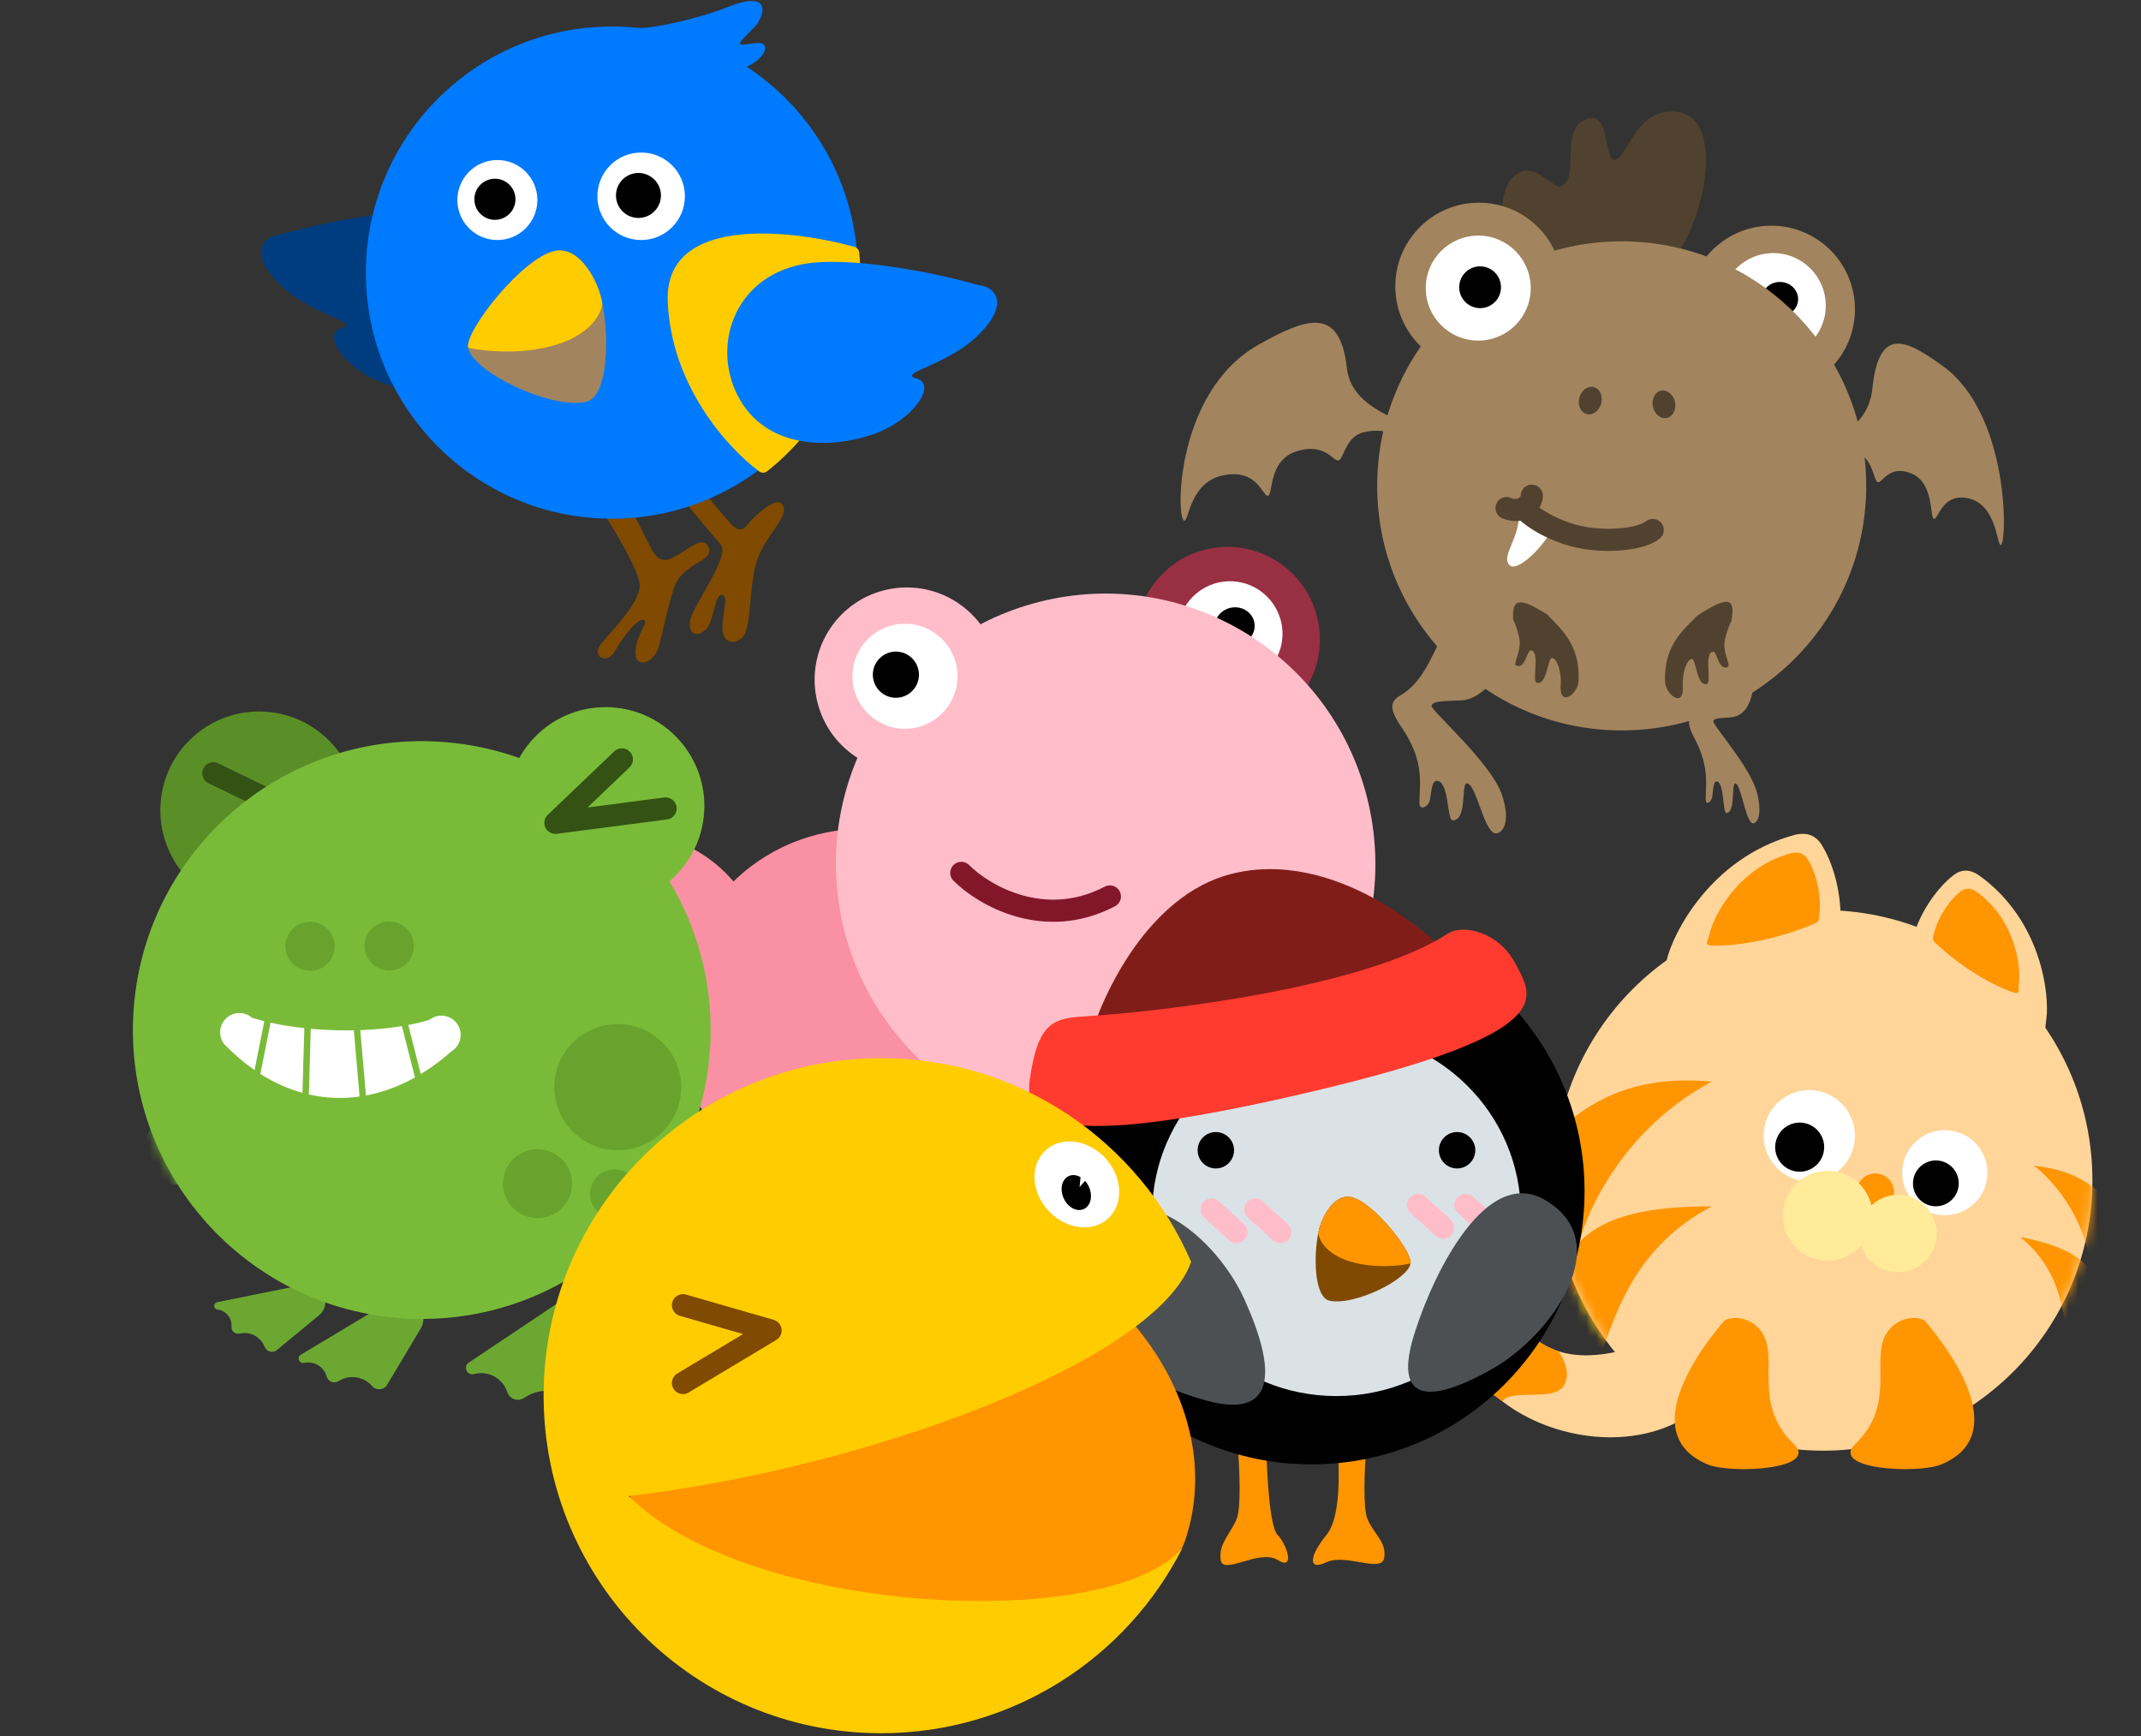 <svg width="222" height="180" viewBox="0 0 222 180" fill="none" xmlns="http://www.w3.org/2000/svg">
<rect x="0" y="0" width="222" height="180" fill="#333333" stroke="none"/>
<mask id="mask0_1152_15192" style="mask-type:alpha" maskUnits="userSpaceOnUse" x="161" y="94" width="56" height="57">
<ellipse cx="189.029" cy="122.388" rx="27.933" ry="28.025" fill="#79BB38"/>
</mask>
<g mask="url(#mask0_1152_15192)">
<ellipse cx="3.346" cy="3.349" rx="3.346" ry="3.349" transform="matrix(0.552 -0.834 0.835 0.55 161.573 136.353)" fill="#68A42D"/>
</g>
<ellipse cx="189.029" cy="122.388" rx="27.933" ry="28.025" fill="#FFD599"/>
<circle cx="4.417" cy="4.417" r="4.417" transform="matrix(-1 -2.93204e-09 -2.93204e-09 1 206.077 117.177)" fill="white"/>
<ellipse cx="200.73" cy="122.697" rx="2.372" ry="2.377" transform="rotate(11.301 200.73 122.697)" fill="black"/>
<circle cx="4.732" cy="4.732" r="4.732" transform="matrix(-1 -2.93204e-09 -2.93204e-09 1 192.337 113.03)" fill="white"/>
<ellipse cx="186.608" cy="118.943" rx="2.541" ry="2.547" transform="rotate(11.301 186.608 118.943)" fill="black"/>
<path d="M175.208 146.693C179.733 143.651 175.31 139.405 172.533 137.662C171.068 139.557 165.435 141.378 161.593 140.103C156.79 138.509 155.587 133.038 150.853 136.039C146.119 139.04 150.483 141.203 155.772 145.291C161.061 149.38 169.553 150.495 175.208 146.693Z" fill="#FFD599"/>
<path d="M150.853 136.039C146.119 139.04 150.483 141.202 155.772 145.291C156.797 143.964 160.888 145.31 162.059 143.794C162.997 142.581 162.139 140.828 161.593 140.103C156.79 138.509 155.587 133.038 150.853 136.039Z" fill="#FF9500"/>
<path d="M185.986 149.713C188.719 152.356 179.579 152.844 177.107 151.856C168.424 148.296 178.856 136.88 178.856 136.88C180.282 136.232 182.491 136.99 183.134 139.084C183.983 141.85 182.097 145.954 185.986 149.713Z" fill="#FF9500"/>
<path d="M192.381 149.713C189.648 152.356 198.788 152.844 201.26 151.856C209.943 148.296 199.511 136.88 199.511 136.88C198.085 136.232 195.876 136.99 195.233 139.084C194.384 141.85 196.27 145.954 192.381 149.713Z" fill="#FF9500"/>
<circle cx="1.944" cy="1.944" r="1.944" transform="matrix(-0.998 -0.056 -0.056 0.998 196.503 121.781)" fill="#FF9500"/>
<circle cx="4.018" cy="4.018" r="4.018" transform="matrix(-0.998 -0.056 -0.056 0.998 201.046 124.112)" fill="#FFEB99"/>
<circle cx="4.666" cy="4.666" r="4.666" transform="matrix(-0.998 -0.056 -0.056 0.998 194.432 121.665)" fill="#FFEB99"/>
<path d="M188.866 87.56C189.991 89.328 191.105 92.702 190.794 96.237C190.652 97.844 190.312 98.165 188.384 98.165C180.676 98.165 175.697 100.575 173.77 101.539C171.842 102.503 172.485 101.057 172.806 99.611C173.413 96.879 177.303 89.006 185.975 86.596C187.36 86.212 188.288 86.651 188.866 87.56Z" fill="#FFD599"/>
<path d="M187.453 89.107C188.165 90.238 188.872 92.398 188.674 94.66C188.584 95.688 188.589 95.599 187.453 96.049C183.523 97.604 179.893 98.053 177.884 98.053C176.516 98.053 177.07 97.744 177.274 96.819C177.658 95.071 180.124 90.033 185.621 88.49C186.498 88.244 187.086 88.525 187.453 89.107Z" fill="#FF9500"/>
<path d="M202.588 90.724C201.113 91.842 199.151 94.295 198.321 97.32C197.944 98.695 198.127 99.066 199.724 99.659C206.111 102.031 209.495 105.56 210.795 106.952C212.095 108.344 212.008 106.948 212.187 105.651C212.525 103.201 211.724 95.481 205.28 90.815C204.252 90.07 203.347 90.149 202.588 90.724Z" fill="#FFD599"/>
<path d="M203.284 92.441C202.345 93.159 201.095 94.73 200.563 96.665C200.321 97.545 200.345 97.47 201.148 98.192C203.925 100.69 206.794 102.179 208.459 102.797C209.593 103.218 209.228 102.792 209.344 101.963C209.564 100.396 209.071 95.463 204.992 92.493C204.341 92.019 203.767 92.071 203.284 92.441Z" fill="#FF9500"/>
<mask id="mask1_1152_15192" style="mask-type:alpha" maskUnits="userSpaceOnUse" x="161" y="94" width="56" height="57">
<ellipse cx="189.029" cy="122.388" rx="27.933" ry="28.025" fill="#FFD599"/>
</mask>
<g mask="url(#mask1_1152_15192)">
<path d="M177.488 125.084C169.553 129.281 167.639 136.097 166.18 139.887C161.527 137.177 156.888 121.399 162.037 116.819C167.185 112.238 172.636 111.727 177.488 112.15C167.085 117.682 163.89 127.887 163.817 128.727C166.601 125.914 171.338 125.084 177.488 125.084Z" fill="#FF9500"/>
<path d="M209.472 128.258C213.527 131.548 213.849 135.654 214.254 137.981C217.214 136.96 221.643 128.481 219.222 125.286C216.802 122.091 213.749 121.184 210.933 120.878C216.244 125.209 216.915 131.392 216.862 131.88C215.591 129.961 212.982 128.952 209.472 128.258Z" fill="#FF9500"/>
</g>
<ellipse cx="14.334" cy="14.366" rx="14.334" ry="14.366" transform="matrix(-0.981 0.196 0.196 0.981 76.362 83.783)" fill="#FA90A4"/>
<ellipse cx="19.351" cy="19.393" rx="19.351" ry="19.393" transform="matrix(-0.981 0.196 0.196 0.981 104.719 82.511)" fill="#FA90A4"/>
<ellipse opacity="0.5" cx="9.556" cy="9.577" rx="9.556" ry="9.577" transform="matrix(-0.981 0.196 0.196 0.981 134.794 55.015)" fill="#FF2D55"/>
<circle cx="127.538" cy="65.712" r="5.444" fill="white"/>
<ellipse cx="2.08" cy="1.962" rx="2.08" ry="1.962" transform="matrix(-0.981 0.196 0.196 0.981 129.676 62.604)" fill="black"/>
<ellipse cx="27.952" cy="28.013" rx="27.952" ry="28.013" transform="matrix(-0.981 0.196 0.196 0.981 136.575 56.612)" fill="#FFBDCA"/>
<path d="M99.677 90.506C101.973 92.808 108.269 96.518 115.083 92.948" stroke="#821729" stroke-width="2.295" stroke-linecap="round"/>
<ellipse cx="9.556" cy="9.577" rx="9.556" ry="9.577" transform="matrix(-0.981 0.196 0.196 0.981 101.527 59.222)" fill="#FFBDCA"/>
<circle cx="93.837" cy="70.119" r="5.444" fill="white"/>
<ellipse cx="2.389" cy="2.394" rx="2.389" ry="2.394" transform="matrix(-0.981 0.196 0.196 0.981 94.769 67.138)" fill="black"/>
<path d="M157.767 17.797C153.479 19.495 157.154 30.185 158.642 34.313C162.913 33.044 172.026 29.554 174.307 25.756C177.158 21.009 178.395 12.309 174.065 11.628C169.736 10.947 168.832 16.142 167.528 16.566C166.225 16.99 167.097 11.055 164.307 12.425C161.697 13.707 163.858 18.431 161.874 19.334C161.195 19.642 159.38 17.158 157.767 17.797Z" fill="#51422F"/>
<circle cx="183.672" cy="32.069" r="8.669" transform="rotate(0.409 183.672 32.069)" fill="#A2845E"/>
<circle cx="183.871" cy="31.686" r="5.444" fill="white"/>
<ellipse cx="184.559" cy="31.01" rx="1.887" ry="1.776" transform="rotate(0.409 184.559 31.01)" fill="black"/>
<circle cx="168.154" cy="50.379" r="25.356" transform="rotate(0.409 168.154 50.379)" fill="#A2845E"/>
<circle cx="153.348" cy="29.685" r="8.669" transform="rotate(0.409 153.348 29.685)" fill="#A2845E"/>
<circle cx="153.28" cy="29.871" r="5.444" fill="white"/>
<circle cx="153.472" cy="29.783" r="2.167" transform="rotate(0.409 153.472 29.783)" fill="black"/>
<ellipse cx="164.894" cy="41.535" rx="1.173" ry="1.446" transform="rotate(15.173 164.894 41.535)" fill="#51422F"/>
<ellipse cx="172.534" cy="41.921" rx="1.173" ry="1.446" transform="rotate(-11.998 172.534 41.921)" fill="#51422F"/>
<path d="M139.654 38.129C140.095 42.019 144.322 43.153 146.801 44.477C146.704 45.244 146.316 46.593 145.547 45.85C144.586 44.922 143.392 44.386 141.453 44.807C139.513 45.228 139.345 47.562 138.805 47.738C138.264 47.914 137.39 45.792 134.34 46.831C131.491 47.801 132.031 51.317 131.472 51.406C130.914 51.495 130.425 48.6 126.918 49.267C123.41 49.933 123.304 53.91 122.813 53.984C121.936 54.116 121.758 40.618 130.54 35.716C135.386 33.011 138.919 31.644 139.654 38.129Z" fill="#A2845E"/>
<path d="M194.146 40.294C193.742 44.213 190.34 45.303 188.336 46.606C188.404 47.382 188.697 48.748 189.323 48.009C190.106 47.084 191.069 46.559 192.618 47.009C194.168 47.459 194.272 49.816 194.703 50.001C195.134 50.185 195.862 48.056 198.293 49.142C200.564 50.158 200.085 53.7 200.532 53.797C200.979 53.894 201.408 50.979 204.21 51.697C207.013 52.414 207.046 56.429 207.439 56.51C208.14 56.654 208.457 43.037 201.482 37.977C197.633 35.184 194.819 33.76 194.146 40.294Z" fill="#A2845E"/>
<path d="M145.355 72.002C147.855 70.504 148.762 67.067 149.99 65.204L156.195 68.678C155.368 70.068 153.604 72.473 151.631 72.61C150.13 72.715 148.49 72.603 148.442 73.194C148.402 73.693 154.623 79.115 155.721 82.367C156.761 85.445 155.692 86.412 155.109 86.408C153.843 86.399 153.027 80.947 152.039 81.24C151.515 81.396 152.128 85.115 150.62 85.054C150.004 85.029 150.299 80.971 148.973 80.961C148.431 80.957 148.406 82.31 148.266 82.975C148.126 83.639 147.173 84.149 147.179 83.237C147.193 81.308 147.752 78.93 145.33 75.415C143.804 73.198 144.31 72.629 145.355 72.002Z" fill="#A2845E"/>
<path d="M175.745 73.877C177.299 72.677 177.866 69.931 178.631 68.442L182.272 67.384C181.757 68.495 182.506 73.925 179.64 74.355C178.715 74.493 177.691 74.353 177.66 74.825C177.635 75.223 181.489 79.545 182.167 82.141C182.808 84.597 182.144 85.371 181.782 85.368C180.996 85.363 180.496 81.01 179.882 81.246C179.557 81.37 179.933 84.34 178.997 84.293C178.615 84.274 178.803 81.032 177.98 81.027C177.643 81.024 177.626 82.105 177.538 82.636C177.45 83.166 176.858 83.575 176.863 82.847C176.874 81.306 177.224 79.406 175.726 76.602C174.781 74.834 175.096 74.379 175.745 73.877Z" fill="#A2845E"/>
<path d="M157.404 52.686C157.698 54.125 157.166 55.409 156.736 56.446C156.341 57.401 156.032 58.147 156.536 58.611C157.376 59.385 160.274 56.501 161.121 54.479L157.404 52.686Z" fill="white"/>
<path d="M163.679 70.631C163.891 66.833 161.791 65.174 160.456 63.733C157.588 61.922 156.756 61.97 156.905 64.286C157.003 64.428 157.262 64.988 157.516 66.085C157.834 67.455 156.864 68.763 157.185 68.984C158.156 69.486 158.322 67.388 158.737 67.433C159.734 67.542 158.814 70.612 159.332 70.782C160.411 71.134 160.465 68.198 160.944 68.215C161.511 68.346 161.879 69.712 161.842 70.856C161.56 73.479 163.602 72.004 163.679 70.631Z" fill="#51422F"/>
<path d="M172.65 70.695C172.492 66.894 174.616 65.265 175.971 63.844C179.189 61.763 179.996 61.887 179.514 64.447C179.415 64.588 179.147 65.144 178.877 66.237C178.54 67.603 179.491 68.924 179.167 69.141C178.189 69.629 178.053 67.528 177.637 67.568C176.639 67.663 177.515 70.746 176.995 70.907C175.91 71.245 175.899 68.308 175.419 68.318C174.851 68.441 174.463 69.802 174.484 70.946C174.728 73.573 172.707 72.069 172.65 70.695Z" fill="#51422F"/>
<path d="M171.372 54.953C170.064 56.028 165.713 56.419 162.484 55.323C159.256 54.228 157.952 52.69 157.952 52.69M157.952 52.69C158.648 52.349 158.826 51.685 158.828 51.396M157.952 52.69C157.082 53.118 156.218 52.678 156.218 52.678" stroke="#51422F" stroke-width="2.295" stroke-linecap="round" stroke-linejoin="round"/>
<path d="M128.225 157.495C128.704 156.378 128.542 152.485 128.337 149.834C128.288 149.191 128.875 148.677 129.503 148.822L130.561 149.066C130.989 149.165 131.293 149.544 131.301 149.984C131.35 152.535 131.627 158.302 132.473 159.147C133.417 160.091 134.361 162.923 132.473 161.743C130.585 160.563 126.809 163.395 126.573 161.743C126.337 160.091 127.517 159.147 128.225 157.495Z" fill="#FF9500"/>
<path d="M141.792 157.495C141.313 156.378 141.475 152.485 141.679 149.834C141.729 149.191 141.142 148.677 140.514 148.822L139.456 149.066C139.027 149.165 138.726 149.544 138.74 149.984C138.819 152.362 139.096 157.254 137.544 159.147C135.802 161.271 135.535 162.938 137.544 161.979C139.522 161.035 143.298 163.159 143.534 161.507C143.77 159.855 142.5 159.147 141.792 157.495Z" fill="#FF9500"/>
<circle cx="135.982" cy="123.512" r="28.32" fill="black"/>
<ellipse cx="138.578" cy="125.872" rx="19.116" ry="18.88" fill="#DBE2E6"/>
<circle cx="126.07" cy="119.264" r="1.888" fill="black"/>
<circle cx="151.086" cy="119.264" r="1.888" fill="black"/>
<path d="M127.62 90.627C119.161 92.806 114.338 102.965 112.984 107.772C126.637 106.379 153.407 102.912 151.264 100.192C148.585 96.791 138.194 87.903 127.62 90.627Z" fill="#801D18"/>
<path d="M150.095 96.822C141.467 102.435 120.438 104.885 112.687 105.37C109.343 105.579 107.637 105.795 106.77 111.975C106.082 116.877 110.752 119.159 136.282 113.123C161.812 107.088 158.969 103.422 157.182 99.995C155.394 96.568 151.694 95.776 150.095 96.822Z" fill="#FF3B30"/>
<path d="M125.623 125.4L128.219 127.76" stroke="#FFBDCA" stroke-width="2.295" stroke-linecap="round"/>
<path d="M147.041 124.928L149.637 127.288" stroke="#FFBDCA" stroke-width="2.295" stroke-linecap="round"/>
<path d="M130.164 125.4L132.759 127.76" stroke="#FFBDCA" stroke-width="2.295" stroke-linecap="round"/>
<path d="M151.964 124.928L154.56 127.288" stroke="#FFBDCA" stroke-width="2.295" stroke-linecap="round"/>
<path d="M111.37 129.892C107.462 137.796 118.49 143.289 124.493 145.047C132.587 147.541 132.335 141.941 128.994 134.64C125.791 127.639 116.254 120.013 111.37 129.892Z" fill="#4C5052"/>
<path d="M160.184 124.409C154.107 120.881 148.73 131.898 146.801 137.847C144.101 145.875 148.66 145.415 154.857 141.863C160.8 138.457 167.78 128.82 160.184 124.409Z" fill="#4C5052"/>
<path d="M140.079 124.109C138.258 123.736 136.913 126.417 136.696 127.851C136.219 130.068 136.216 134.536 137.887 134.872C140.469 135.392 145.978 132.688 146.261 131.006C146.472 129.75 142.355 124.575 140.079 124.109Z" fill="#804A00"/>
<path d="M140.079 124.109C138.258 123.736 136.913 126.417 136.696 127.851C136.738 128.501 137.443 129.996 139.924 130.776C142.406 131.557 145.183 131.255 146.261 131.006C146.472 129.75 142.355 124.575 140.079 124.109Z" fill="#FF9500"/>
<path d="M47.139 22.141C42.803 21.348 34.31 22.793 29.009 24.336C27.861 24.351 25.482 25.699 28.701 29.169C31.919 32.638 37.6 33.442 35.447 34.01C33.294 34.579 35.692 38.282 39.842 39.76C43.992 41.238 50.666 41.51 53.736 36.236C56.807 30.963 54.549 23.496 47.139 22.141Z" fill="#003D80"/>
<path d="M74.986 53.401L70.778 48.419L68.592 49.199L74.728 56.464C75.78 57.71 71.662 62.969 71.534 64.501C71.405 66.032 72.601 66.034 73.352 65.072C74.021 64.216 74.102 61.618 74.868 61.683C75.633 61.747 74.832 63.757 74.916 65.292C74.976 66.39 75.884 67.022 76.921 66.145C77.959 65.268 77.612 61.142 78.428 58.318C79.243 55.494 82.212 53.326 81.008 52.193C80.331 51.556 78.092 53.623 77.558 54.341C76.56 55.681 75.799 54.257 74.986 53.401Z" fill="#804A00"/>
<path d="M67.39 56.618L64.746 51.382L62.145 52.513C63.398 54.419 65.985 58.66 66.302 60.384C66.7 62.538 62.456 66.262 62.07 67.163C61.591 68.279 63.09 68.791 63.777 67.499C64.553 66.04 66.188 64.038 66.746 64.278C67.304 64.517 66.059 65.57 65.898 67.485C65.737 69.399 67.716 68.794 68.228 67.295C68.6 66.204 69.476 61.615 70.163 60.323C70.85 59.031 72.653 58.218 72.861 58.043C73.068 57.867 73.93 57.382 73.372 56.543C73.013 56.004 72.27 56.299 71.869 56.551C71.326 56.891 70.197 57.596 69.751 57.824C68.684 58.371 68.002 57.926 67.39 56.618Z" fill="#804A00"/>
<ellipse cx="63.446" cy="28.266" rx="25.507" ry="25.516" transform="rotate(-0.216 63.446 28.266)" fill="#007AFF"/>
<path d="M69.237 31.307C68.846 22.373 81.676 23.704 88.573 25.584C88.858 25.662 89.063 25.905 89.094 26.198C90.034 35.182 86.179 43.603 79.559 48.856C79.31 49.053 78.964 49.064 78.71 48.875C75.459 46.451 69.619 40.047 69.237 31.307Z" fill="#FFCC00"/>
<path d="M75.431 0.74C72.366 1.963 67.552 3.029 65.826 2.908L77.281 6.977C79.428 6.118 80.163 4.172 78.185 4.484C76.208 4.796 76.3 4.756 78.179 2.862C79.241 1.792 80.256 -1.185 75.431 0.74Z" fill="#007AFF"/>
<path d="M57.535 26.018C60.184 25.476 62.141 29.377 62.457 31.462C63.15 34.688 63.154 41.188 60.723 41.677C56.967 42.433 48.952 38.5 48.541 36.053C48.234 34.225 54.223 26.696 57.535 26.018Z" fill="#A2845E"/>
<path d="M57.535 26.018C60.184 25.476 62.141 29.377 62.457 31.462C62.395 32.408 61.37 34.583 57.76 35.718C54.15 36.854 50.11 36.414 48.541 36.053C48.234 34.225 54.223 26.696 57.535 26.018Z" fill="#FFCC00"/>
<circle cx="51.573" cy="20.74" r="4.148" fill="white"/>
<circle cx="66.48" cy="20.351" r="4.537" fill="white"/>
<ellipse cx="2.132" cy="2.132" rx="2.132" ry="2.132" transform="matrix(0.998 0.061 -0.061 0.998 49.321 18.405)" fill="black"/>
<ellipse cx="2.332" cy="2.332" rx="2.332" ry="2.332" transform="matrix(0.998 0.061 -0.061 0.998 64.017 17.797)" fill="black"/>
<path d="M83.338 27.375C87.674 26.581 96.167 28.026 101.469 29.57C102.616 29.584 104.995 30.932 101.777 34.402C98.559 37.871 92.878 38.675 95.031 39.243C97.183 39.812 94.785 43.516 90.635 44.994C86.485 46.472 79.811 46.743 76.741 41.47C73.671 36.196 75.928 28.73 83.338 27.375Z" fill="#007AFF"/>
<circle cx="26.866" cy="84.011" r="10.24" transform="rotate(3.367 26.866 84.011)" fill="#5A8E26"/>
<path d="M31.568 133.192L22.527 135.018C22.097 135.105 22.12 135.727 22.556 135.781C23.435 135.89 24.072 136.678 24.004 137.561C23.971 137.987 24.34 138.338 24.763 138.278L25.042 138.239C26.032 138.1 26.993 138.634 27.398 139.547L27.457 139.681C27.675 140.171 28.3 140.319 28.715 139.977L33.082 136.375C34.039 135.586 33.944 134.094 32.895 133.435C32.5 133.187 32.025 133.1 31.568 133.192Z" fill="#6CA732"/>
<mask id="mask2_1152_15192" style="mask-type:alpha" maskUnits="userSpaceOnUse" x="13" y="76" width="61" height="61">
<circle cx="43.733" cy="106.801" r="29.952" transform="rotate(3.367 43.733 106.801)" fill="#79BB38"/>
</mask>
<g mask="url(#mask2_1152_15192)">
<ellipse cx="3.58" cy="3.587" rx="3.58" ry="3.587" transform="matrix(0.601 -0.799 0.802 0.597 13.467 119.971)" fill="#68A42D"/>
</g>
<path d="M32.489 85.2L22.122 80.177" stroke="#335214" stroke-width="2.295" stroke-linecap="round" stroke-linejoin="round"/>
<path d="M66.311 133.874L61.235 125.347L52.085 129.286C56.157 132.262 61.068 133.868 66.106 133.874L66.311 133.874Z" fill="#6CA732"/>
<path d="M40.621 134.811L31.193 140.464C30.744 140.733 31.02 141.424 31.532 141.311C32.564 141.083 33.598 141.716 33.877 142.736C34.011 143.228 34.567 143.476 35.019 143.24L35.316 143.085C36.373 142.535 37.668 142.752 38.49 143.618L38.611 143.745C39.053 144.21 39.816 144.127 40.144 143.577L43.605 137.787C44.362 136.519 43.656 134.88 42.212 134.556C41.668 134.434 41.098 134.525 40.621 134.811Z" fill="#6CA732"/>
<path d="M61.705 132.519L48.608 141.282C47.985 141.699 48.428 142.668 49.152 142.47C50.612 142.07 52.134 142.901 52.603 144.341C52.83 145.035 53.642 145.35 54.272 144.981L54.687 144.738C56.16 143.875 58.028 144.093 59.264 145.272L59.446 145.446C60.11 146.08 61.195 145.906 61.627 145.096L66.177 136.565C67.173 134.697 66.049 132.4 63.961 132.04C63.175 131.905 62.367 132.076 61.705 132.519Z" fill="#6CA732"/>
<circle cx="43.733" cy="106.801" r="29.952" transform="rotate(3.367 43.733 106.801)" fill="#79BB38"/>
<circle cx="62.794" cy="83.56" r="10.24" transform="rotate(3.367 62.794 83.56)" fill="#79BB38"/>
<ellipse cx="6.557" cy="6.571" rx="6.557" ry="6.571" transform="matrix(0.601 -0.799 0.802 0.597 54.846 114.04)" fill="#68A42D"/>
<ellipse cx="3.58" cy="3.587" rx="3.58" ry="3.587" transform="matrix(0.601 -0.799 0.802 0.597 50.703 123.446)" fill="#68A42D"/>
<ellipse cx="2.55" cy="2.555" rx="2.55" ry="2.555" transform="matrix(0.601 -0.799 0.802 0.597 60.151 124.308)" fill="#68A42D"/>
<ellipse cx="2.55" cy="2.555" rx="2.55" ry="2.555" transform="matrix(0.601 -0.799 0.802 0.597 28.571 98.625)" fill="#68A42D"/>
<ellipse cx="2.55" cy="2.555" rx="2.55" ry="2.555" transform="matrix(0.601 -0.799 0.802 0.597 36.778 98.595)" fill="#68A42D"/>
<path fill-rule="evenodd" clip-rule="evenodd" d="M43.63 111.368C44.688 110.728 45.725 109.963 46.733 109.077C46.818 109.014 46.885 108.963 46.933 108.926C46.956 108.907 46.976 108.892 46.99 108.881L47.008 108.867L47.014 108.862L47.017 108.859C47.017 108.859 47.018 108.858 45.769 107.303L47.018 108.858C47.877 108.169 48.015 106.913 47.325 106.054C46.636 105.195 45.382 105.058 44.523 105.745C43.843 105.951 43.108 106.129 42.334 106.276L43.63 111.368ZM41.675 106.393C40.317 106.617 38.855 106.756 37.358 106.81L37.946 113.588C39.662 113.267 41.368 112.643 43.029 111.717L41.675 106.393ZM32.223 106.67C33.691 106.804 35.202 106.857 36.69 106.828L37.285 113.696C35.525 113.945 33.758 113.874 32.025 113.48L32.223 106.67ZM31.557 106.603C30.339 106.47 29.16 106.28 28.057 106.035L26.997 111.352C28.408 112.249 29.871 112.902 31.362 113.313L31.557 106.603ZM26.125 105.52C26.536 105.65 26.964 105.77 27.407 105.881L26.395 110.953C25.435 110.288 24.501 109.508 23.601 108.611C23.576 108.591 23.552 108.57 23.528 108.55L23.522 108.545L23.52 108.543L23.518 108.542C23.518 108.541 24.121 107.843 24.375 107.549L24.375 107.548C24.442 107.47 24.485 107.421 24.485 107.421L23.518 108.541C22.684 107.821 22.591 106.561 23.312 105.727C24.032 104.893 25.29 104.801 26.125 105.52Z" fill="white"/>
<path d="M64.481 78.738L57.592 85.314L69.015 83.827" stroke="#335214" stroke-width="2.295" stroke-linecap="round" stroke-linejoin="round"/>
<path d="M122.87 159.77C120.911 165.525 101.912 178.524 85.801 173.04C69.689 167.557 60.164 152.724 64.525 139.911C68.886 127.098 85.483 121.157 101.594 126.64C117.705 132.124 127.231 146.957 122.87 159.77Z" fill="#FF9500"/>
<path d="M56.368 144.711C56.368 164.041 72.037 179.71 91.366 179.71C105.024 179.71 116.855 171.886 122.621 160.476C115.172 169.305 77.651 167.571 65.197 155.116C90.042 152.216 119.901 141.086 123.507 130.838C118.136 118.41 105.767 109.713 91.366 109.713C72.037 109.713 56.368 125.382 56.368 144.711Z" fill="#FFCC00"/>
<ellipse cx="111.661" cy="122.805" rx="4.018" ry="4.796" transform="rotate(-42.645 111.661 122.805)" fill="white"/>
<path d="M70.815 135.33L79.903 137.95L70.815 143.397" stroke="#804A00" stroke-width="2.295" stroke-linecap="round" stroke-linejoin="round"/>
<path d="M112.377 125.361C113.1 125.033 113.339 124.001 112.91 123.056C112.803 122.821 112.666 122.613 112.508 122.439L111.94 123.078L112.041 122.055C111.647 121.823 111.207 121.765 110.825 121.938C110.102 122.266 109.863 123.298 110.292 124.243C110.72 125.188 111.654 125.689 112.377 125.361Z" fill="black"/>
</svg>
